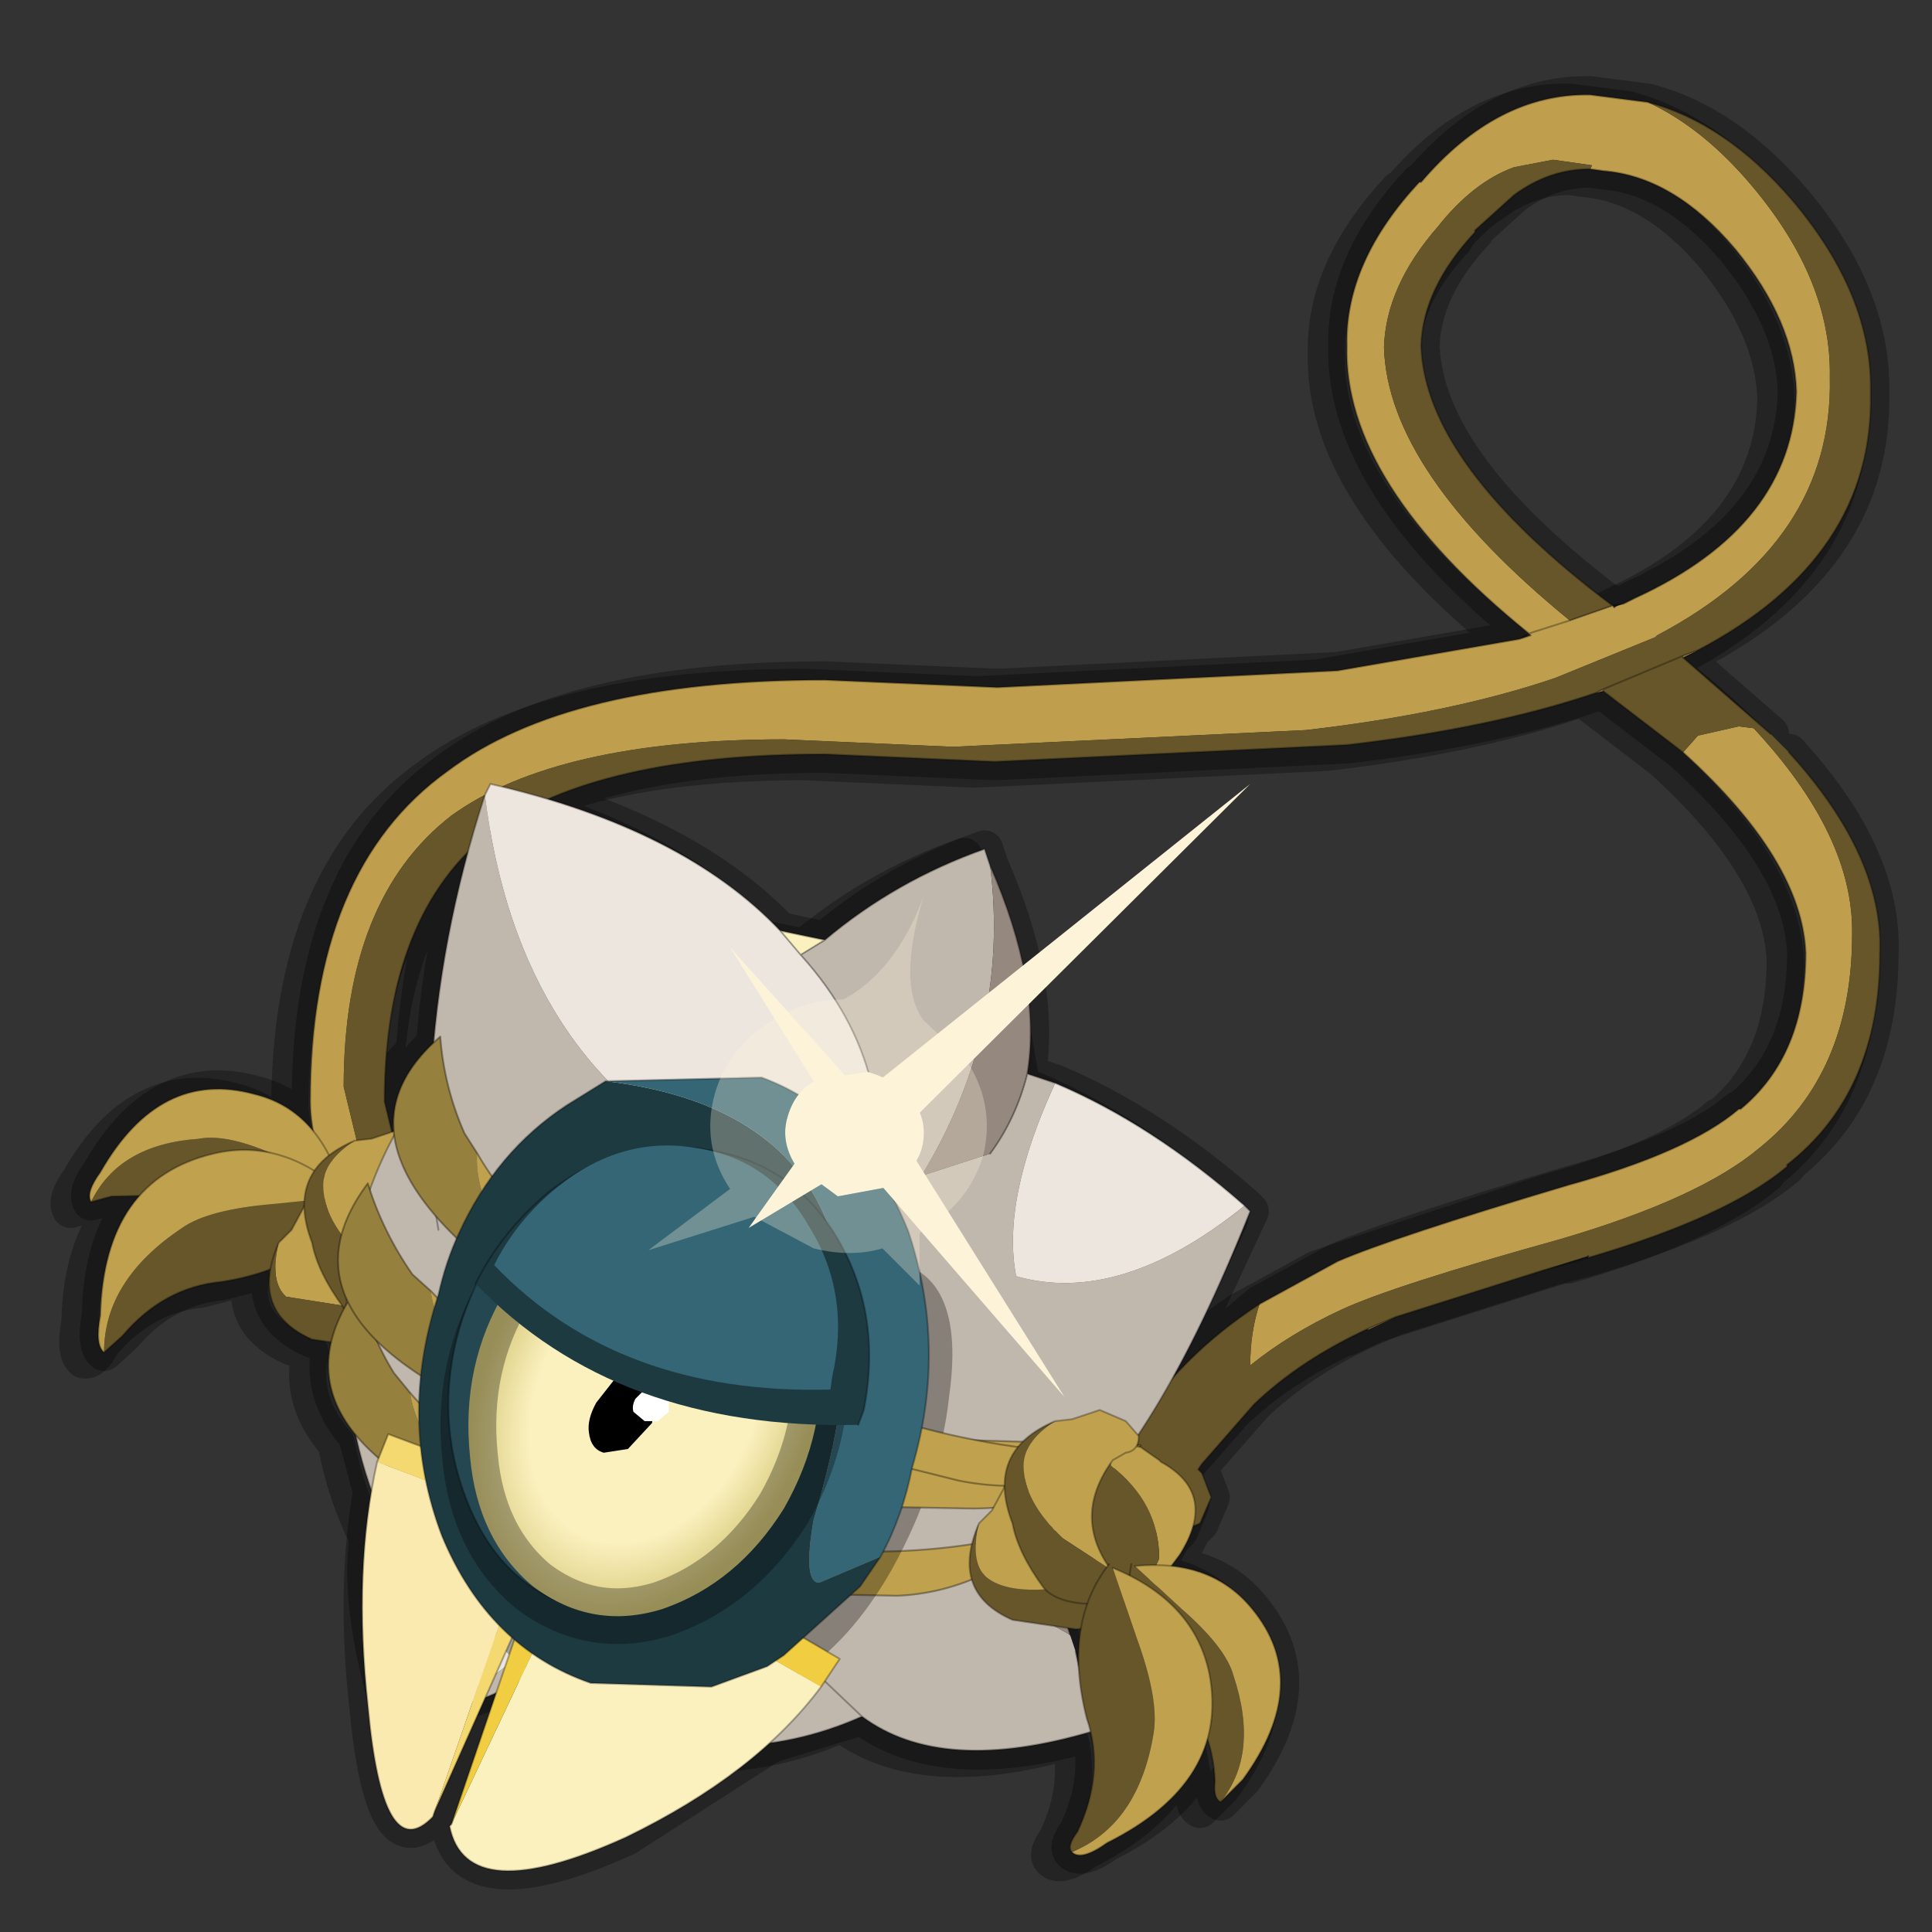 <?xml version="1.0" encoding="UTF-8" standalone="no"?>
<svg xmlns:xlink="http://www.w3.org/1999/xlink" height="520.0px" width="520.0px" xmlns="http://www.w3.org/2000/svg">
  <rect width="100%" height="100%" fill="#333333" stroke="none"/>
  <g transform="matrix(10.0, 0.0, 0.0, 10.0, 0.0, 0.0)">
    <use height="52.0" transform="matrix(1.0, 0.0, 0.0, 1.0, 0.0, 0.0)" width="52.0" xlink:href="#shape0"/>
  </g>
  <defs>
    <g id="shape0" transform="matrix(1.0, 0.0, 0.0, 1.0, 0.0, 0.0)">
      <path d="M0.0 0.0 L52.0 0.0 52.0 52.0 0.0 52.0 0.0 0.0" fill="#43adca" fill-opacity="0.0" fill-rule="evenodd" stroke="none"/>
      <path d="M21.65 18.5 Q14.75 18.5 11.5 20.95 7.8 23.6 7.8 29.85 L7.9 30.65 Q7.25 29.9 6.3 29.65 3.75 28.95 2.15 31.75 1.75 32.3 1.9 32.55 L2.45 32.4 3.45 32.15 Q2.2 33.25 2.15 35.6 2.0 36.4 2.25 36.6 2.5 36.65 2.75 36.15 3.85 34.85 5.4 34.7 L6.75 34.35 Q6.5 35.65 7.85 36.25 L8.35 36.4 Q8.05 37.7 9.05 38.85 9.3 40.2 9.9 41.4 9.65 43.4 10.6 46.4 L11.3 46.25 13.4 45.45 Q15.85 47.2 18.95 47.2 20.85 47.2 22.65 46.4 24.8 48.0 28.8 46.85 29.1 48.1 28.45 49.5 28.15 49.9 28.3 50.05 28.55 50.3 29.25 49.8 31.45 48.7 31.95 47.0 L32.15 48.15 Q32.1 48.6 32.3 48.7 L32.9 48.1 Q34.8 45.5 33.15 43.5 32.35 42.5 31.0 42.35 L31.2 42.05 31.55 41.4 31.75 41.2 32.05 40.5 31.8 39.85 31.7 39.75 31.8 39.6 33.2 38.0 Q34.45 36.8 36.3 35.95 L36.25 36.0 37.0 35.65 41.25 34.3 42.2 34.0 42.2 34.05 Q45.95 32.95 47.55 31.6 L47.55 31.55 Q50.05 29.6 50.05 25.85 50.15 23.25 47.6 20.45 L47.1 19.95 Q46.1 18.9 44.75 17.9 L45.15 17.7 Q49.9 15.2 49.8 10.75 49.85 8.15 47.7 5.6 45.9 3.5 43.8 2.95 L42.25 2.75 Q39.75 2.7 37.7 5.1 L37.65 5.1 Q35.65 7.25 35.7 9.5 35.6 13.2 40.6 17.25 L40.65 17.3 40.35 17.4 35.45 18.25 26.3 18.7 21.65 18.5 M26.2 20.7 L26.25 20.7 35.7 20.25 Q39.6 19.8 42.4 18.85 L42.45 18.85 42.5 18.85 42.6 18.8 44.75 20.45 Q47.95 23.35 48.05 25.85 48.05 28.6 46.3 30.05 L46.25 30.05 Q44.9 31.2 41.65 32.1 L35.45 34.15 33.35 35.3 Q32.0 36.2 31.0 37.3 L33.1 32.8 32.95 32.65 Q30.45 30.45 27.85 29.35 L27.5 29.25 27.1 29.1 27.2 27.5 27.15 27.25 26.1 23.5 25.95 23.05 Q23.55 23.9 21.65 25.5 L20.45 25.25 Q18.25 22.95 14.2 21.7 16.95 20.5 21.65 20.5 L26.2 20.7 M42.6 4.8 Q44.5 4.95 46.15 6.9 47.75 8.85 47.8 10.75 47.7 14.35 43.45 16.3 L43.25 16.4 43.15 16.45 43.1 16.45 43.0 16.5 42.9 16.55 42.85 16.5 Q37.8 12.7 37.7 9.5 37.75 7.95 39.15 6.45 L39.15 6.4 Q39.65 5.8 40.2 5.45 41.15 4.75 42.25 4.75 L42.6 4.8 M29.8 40.5 Q29.8 40.9 30.1 41.2 L30.6 41.5 30.65 42.15 30.65 42.35 30.0 42.35 29.9 42.3 29.85 42.6 29.4 42.4 29.3 42.3 29.3 42.35 Q28.6 41.35 28.95 40.35 L29.45 39.75 29.8 40.05 29.8 40.5 M27.2 27.5 L27.5 29.25 M9.95 30.7 L9.8 29.85 Q9.8 25.4 12.05 23.15 11.35 25.7 11.15 28.3 9.95 29.4 10.05 30.65 L9.95 30.7 M28.25 44.05 L28.25 44.2 28.4 44.65 28.5 44.9 28.55 44.05 28.4 44.05 28.25 44.05" fill="none" stroke="#000000" stroke-linecap="round" stroke-linejoin="round" stroke-opacity="0.302" stroke-width="1.0"/>
      <path d="M12.6 22.95 Q10.35 25.2 10.35 29.65 L10.5 30.5 10.6 30.45 Q10.5 29.2 11.7 28.1 11.9 25.5 12.6 22.95 L13.05 21.4 13.2 21.1 13.5 21.2 14.75 21.5 Q17.5 20.3 22.2 20.3 L26.75 20.5 26.8 20.5 36.25 20.05 Q40.15 19.6 42.95 18.65 L43.0 18.65 43.05 18.65 43.15 18.55 45.7 17.5 Q50.45 15.0 50.35 10.55 50.4 7.95 48.25 5.4 46.45 3.3 44.35 2.75 L42.8 2.55 Q40.3 2.5 38.25 4.9 L38.2 4.9 Q36.2 7.05 36.25 9.3 36.15 13.0 41.15 17.05 L43.4 16.3 Q38.35 12.5 38.25 9.3 38.3 7.75 39.7 6.25 L39.7 6.2 40.75 5.25 Q41.7 4.55 42.8 4.55 L43.15 4.6 Q45.05 4.75 46.7 6.7 48.3 8.65 48.35 10.55 48.25 14.15 44.0 16.1 L43.8 16.2 43.7 16.25 43.65 16.25 43.4 16.3 M10.6 30.45 L10.75 30.4 Q11.1 30.4 11.45 30.7 L11.8 31.1 11.75 31.4 11.85 31.4 12.35 31.75 12.4 31.8 12.9 32.15 13.0 32.05 13.25 31.7 12.85 31.05 12.5 30.5 Q11.95 29.25 11.85 27.9 L11.7 28.1 M48.15 20.25 Q50.7 23.05 50.6 25.65 50.6 29.4 48.1 31.35 L48.1 31.4 Q46.5 32.75 42.75 33.85 L41.8 34.1 37.55 35.45 36.85 35.75 Q35.0 36.6 33.75 37.8 L32.35 39.4 32.25 39.55 32.35 39.65 32.6 40.3 32.3 41.0 32.1 41.2 31.75 41.85 31.55 42.15 Q32.9 42.3 33.7 43.3 35.35 45.3 33.45 47.9 L32.85 48.5 Q32.65 48.4 32.7 47.95 L32.5 46.8 Q32.0 48.5 29.8 49.6 29.1 50.1 28.85 49.85 28.7 49.7 29.0 49.3 29.65 47.9 29.35 46.65 25.35 47.8 23.2 46.2 L20.75 46.95 16.85 49.45 Q12.55 51.4 12.1 49.15 L12.15 49.1 13.4 45.55 13.1 45.7 11.7 48.75 11.65 48.9 Q10.3 50.3 9.9 45.9 9.55 42.75 10.0 40.15 L9.6 38.65 Q8.6 37.5 8.9 36.2 L8.4 36.05 Q7.05 35.45 7.3 34.15 L5.95 34.5 Q4.4 34.65 3.3 35.95 L2.8 36.4 Q2.55 36.2 2.7 35.4 2.75 33.05 4.0 31.95 L3.0 32.2 2.45 32.35 Q2.3 32.1 2.7 31.55 4.3 28.75 6.85 29.45 7.8 29.7 8.45 30.45 L8.35 29.65 Q8.35 23.4 12.05 20.75 15.3 18.3 22.2 18.3 L26.85 18.5 36.0 18.05 40.9 17.2 41.15 17.05 41.2 17.1 40.9 17.2 M4.0 31.95 Q4.7 31.3 5.75 31.05 6.55 30.85 7.3 31.05 7.9 31.15 8.5 31.5 L8.65 31.3 8.85 31.1 8.45 30.45 M8.5 31.5 Q8.2 31.85 8.2 32.35 L8.2 32.45 8.2 32.5 8.4 33.45 Q8.55 34.25 9.25 35.2 L9.3 35.25 9.6 35.45 11.3 35.6 11.35 35.6 11.6 35.55 11.65 35.5 11.65 35.4 11.6 35.4 11.65 35.3 11.05 34.7 Q10.6 34.05 10.55 33.4 10.5 32.6 11.05 31.85 L11.1 31.8 11.1 31.75 11.45 31.55 11.75 31.4 M12.9 32.15 Q13.75 32.95 12.9 34.3 L12.6 34.7 12.15 35.3 11.85 35.5 11.6 35.65 11.35 37.05 11.3 37.75 11.3 38.3 11.35 38.95 11.45 39.85 11.55 40.2 11.9 41.35 12.95 43.2 13.45 43.75 13.8 44.1 13.85 44.15 14.35 44.5 Q15.05 45.0 15.9 45.3 L19.15 45.4 20.65 44.85 20.95 44.75 21.1 44.55 21.75 44.15 23.15 42.7 23.7 41.9 24.25 40.65 24.55 39.6 24.55 39.5 24.85 38.45 Q25.2 36.3 24.75 34.25 L24.45 33.15 Q23.6 31.05 22.15 29.9 L20.5 29.0 16.35 29.1 16.3 29.1 15.25 29.75 Q14.05 30.5 13.25 31.7 M15.45 31.65 L14.75 32.1 Q13.5 33.15 12.85 34.6 L12.35 35.8 Q11.7 38.15 12.55 40.35 13.25 42.2 14.75 43.0 L14.35 42.7 Q12.85 41.45 12.65 39.2 12.4 37.0 13.4 35.15 M8.85 31.1 Q9.15 30.85 9.55 30.7 L9.6 30.7 10.0 30.65 10.5 30.5 M8.2 32.5 L7.85 33.1 7.5 33.45 7.3 34.15 M8.9 36.2 L10.1 36.3 10.25 36.3 10.35 36.3 11.3 35.6 M11.3 37.75 L11.05 37.5 10.6 36.95 10.25 36.3 M9.6 38.65 L10.2 39.25 10.45 38.6 11.35 38.95 M10.0 40.15 L10.15 39.35 10.2 39.25 M11.85 35.5 L11.65 35.5 M11.35 35.6 L11.6 35.65 11.6 35.55 M10.35 36.3 L11.35 37.05 M14.75 21.5 Q18.8 22.75 21.0 25.05 L22.2 25.3 Q24.1 23.7 26.5 22.85 L26.65 23.3 Q28.05 26.5 27.65 28.9 L28.4 29.15 Q31.0 30.25 33.5 32.45 L33.65 32.6 31.55 37.1 33.9 35.1 36.0 33.95 Q37.5 33.3 42.2 31.9 45.45 31.0 46.8 29.85 L46.85 29.85 Q48.6 28.4 48.6 25.65 48.5 23.15 45.3 20.25 L43.15 18.6 43.05 18.65 M21.0 25.05 L21.55 25.7 22.2 25.3 M23.1 38.35 L23.25 37.95 Q23.75 35.4 22.55 33.35 L22.3 32.95 Q21.1 31.25 19.05 30.95 M14.75 43.0 Q16.2 43.85 17.85 43.3 19.85 42.6 21.1 40.6 L21.95 38.35 M24.85 38.45 L25.4 38.6 27.4 38.95 Q27.75 38.55 28.4 38.25 L28.85 38.2 29.6 37.95 30.3 38.25 30.65 38.6 31.55 37.1 M24.25 40.65 L24.8 40.65 26.05 40.6 26.75 40.6 27.05 40.05 27.05 40.0 25.8 39.85 24.55 39.6 M26.65 31.05 Q27.35 30.1 27.65 28.9 M26.75 40.6 L26.7 40.65 26.35 41.0 26.15 41.55 26.15 42.55 Q26.35 43.2 27.25 43.6 L28.5 43.85 28.8 43.85 28.95 43.85 29.1 43.85 29.25 43.15 28.55 43.05 28.15 42.8 28.1 42.75 27.5 41.8 27.35 41.35 27.25 41.0 27.1 40.55 27.05 40.05 M27.05 40.0 Q27.05 39.4 27.4 38.95 M29.25 43.15 L29.8 42.2 29.85 42.15 Q29.15 41.15 29.5 40.1 L29.75 39.6 29.85 39.5 29.9 39.45 29.9 39.4 29.95 39.3 30.3 39.1 30.6 38.95 30.65 38.65 30.65 38.6 M30.65 38.95 L30.7 38.9 30.6 38.95 30.65 38.95 30.7 38.95 31.2 39.3 31.25 39.35 Q32.45 40.0 32.1 41.2 M30.35 39.85 L30.35 40.3 Q30.35 40.7 30.65 41.0 L31.15 41.3 M29.9 39.45 L29.5 40.1 M21.55 25.7 Q23.0 27.3 23.45 29.15 M47.65 19.75 L45.3 17.7 45.7 17.5 M32.5 46.8 Q32.75 46.0 32.55 45.05 32.2 43.3 30.4 42.4 L30.35 42.4 29.85 42.1 29.85 42.15 M30.4 42.4 L30.55 42.15 31.2 42.15 31.55 42.15 M29.1 43.85 L29.05 44.45 29.05 44.7 29.25 46.25 29.35 46.65 M23.2 46.2 L22.2 45.25 22.1 45.4 20.75 46.95 M22.2 45.25 L22.6 44.65 21.75 44.15 M26.15 42.55 L24.15 42.95 23.55 42.95 M24.3 41.75 L26.15 41.55 M13.85 44.15 L13.4 45.55 M13.8 44.1 L13.1 45.7" fill="none" stroke="#000000" stroke-linecap="round" stroke-linejoin="round" stroke-opacity="0.302" stroke-width="1.0"/>
      <path d="M9.5 34.1 L9.3 33.55 8.9 32.0 8.85 32.0 Q8.35 30.55 8.35 29.65 8.35 23.4 12.05 20.75 15.3 18.3 22.2 18.3 L26.85 18.5 36.0 18.05 40.9 17.2 41.2 17.1 41.15 17.05 Q36.15 13.0 36.25 9.3 36.2 7.05 38.2 4.9 L38.25 4.9 Q40.3 2.5 42.8 2.55 L44.35 2.75 Q45.85 3.45 47.15 5.0 49.3 7.55 49.25 10.15 49.35 14.6 44.6 17.1 L44.55 17.15 41.85 18.25 Q39.05 19.2 35.15 19.65 L25.65 20.1 21.1 19.9 Q15.0 19.9 12.15 21.95 9.25 24.2 9.25 29.25 L9.65 30.9 10.2 33.15 9.9 33.85 9.5 34.1 M42.25 16.7 L41.15 17.05 42.25 16.7 43.4 16.3 43.45 16.35 43.55 16.3 43.7 16.25 43.8 16.2 44.0 16.1 Q48.25 14.15 48.35 10.55 48.3 8.65 46.7 6.7 45.05 4.75 43.15 4.6 L42.8 4.55 42.85 4.45 41.8 4.3 40.75 4.5 Q39.65 4.9 38.7 6.1 37.3 7.7 37.25 9.35 37.35 12.7 42.25 16.7 M42.95 18.65 L43.15 18.55 43.15 18.6 42.95 18.65 M45.3 17.65 L45.7 17.5 45.3 17.7 45.3 17.65 M45.3 20.25 L45.7 19.8 46.8 19.55 47.2 19.6 Q49.9 22.5 49.85 25.15 49.85 28.9 47.35 30.9 45.75 32.25 42.0 33.35 37.5 34.6 36.1 35.25 34.7 35.9 33.65 36.75 33.65 35.85 33.9 35.1 L36.0 33.95 Q37.5 33.3 42.2 31.9 45.45 31.0 46.8 29.85 L46.85 29.85 Q48.6 28.4 48.6 25.65 48.5 23.15 45.3 20.25 M36.85 35.75 L37.55 35.45 36.8 35.8 36.85 35.75" fill="#bf9f4e" fill-rule="evenodd" stroke="none"/>
      <path d="M9.5 34.1 L9.9 33.85 10.2 33.15 9.65 30.9 9.25 29.25 Q9.25 24.2 12.15 21.95 15.0 19.9 21.1 19.9 L25.65 20.1 35.15 19.65 Q39.05 19.2 41.85 18.25 L44.55 17.15 44.6 17.1 Q49.35 14.6 49.25 10.15 49.3 7.55 47.15 5.0 45.85 3.45 44.35 2.75 46.45 3.3 48.25 5.4 50.4 7.95 50.35 10.55 50.45 15.0 45.7 17.5 L45.3 17.65 43.15 18.55 45.3 17.65 45.3 17.7 47.65 19.75 48.15 20.25 Q50.7 23.05 50.6 25.65 50.6 29.4 48.1 31.35 L48.1 31.4 Q46.5 32.75 42.75 33.85 L42.75 33.8 41.5 34.2 37.55 35.45 36.85 35.75 Q35.0 36.6 33.75 37.8 L32.35 39.4 32.25 39.55 32.3 39.6 32.35 39.65 32.6 40.3 32.3 41.0 31.6 41.3 31.35 41.3 Q30.95 41.3 30.65 41.0 30.35 40.7 30.35 40.3 L30.35 39.05 Q30.35 38.75 30.5 38.5 31.75 36.5 33.9 35.1 33.65 35.85 33.65 36.75 34.7 35.9 36.1 35.25 37.5 34.6 42.0 33.35 45.75 32.25 47.35 30.9 49.85 28.9 49.85 25.15 49.9 22.5 47.2 19.6 L46.8 19.55 45.7 19.8 45.3 20.25 43.15 18.6 43.15 18.55 42.95 18.65 Q40.15 19.6 36.25 20.05 L26.8 20.5 26.75 20.5 22.2 20.3 Q16.1 20.3 13.25 22.35 10.35 24.6 10.35 29.65 L10.75 31.3 11.15 32.6 11.3 33.5 11.3 33.55 11.0 34.25 10.3 34.55 9.6 34.25 9.5 34.1 M42.25 16.7 Q37.35 12.7 37.25 9.35 37.3 7.7 38.7 6.1 39.65 4.9 40.75 4.5 L41.8 4.3 42.85 4.45 42.8 4.55 Q41.7 4.55 40.75 5.25 L39.7 6.2 39.7 6.25 Q38.3 7.75 38.25 9.3 38.35 12.5 43.4 16.3 L42.25 16.7" fill="#66562a" fill-rule="evenodd" stroke="none"/>
      <path d="M41.15 17.05 L41.2 17.1 40.9 17.2 36.0 18.05 26.85 18.5 22.2 18.3 Q15.3 18.3 12.05 20.75 8.35 23.4 8.35 29.65 8.35 30.55 8.85 32.0 L8.9 32.0 9.3 33.55 9.5 34.1 9.6 34.25 10.3 34.55 11.0 34.25 11.3 33.55 11.3 33.5 11.15 32.6 10.75 31.3 10.35 29.65 Q10.35 24.6 13.25 22.35 16.1 20.3 22.2 20.3 L26.75 20.5 26.8 20.5 36.25 20.05 Q40.15 19.6 42.95 18.65 L43.15 18.55 45.3 17.65 45.7 17.5 Q50.45 15.0 50.35 10.55 50.4 7.95 48.25 5.4 46.45 3.3 44.35 2.75 L42.8 2.55 Q40.3 2.5 38.25 4.9 L38.2 4.9 Q36.2 7.05 36.25 9.3 36.15 13.0 41.15 17.05 L42.25 16.7 M42.8 4.55 L43.15 4.6 Q45.05 4.75 46.7 6.7 48.3 8.65 48.35 10.55 48.25 14.15 44.0 16.1 L43.8 16.2 43.7 16.25 M43.45 16.35 L43.4 16.3 42.25 16.7 M43.4 16.3 Q38.35 12.5 38.25 9.3 38.3 7.75 39.7 6.25 L39.7 6.2 40.75 5.25 Q41.7 4.55 42.8 4.55 M40.9 17.2 L41.15 17.05 M43.4 16.3 L43.7 16.25 M45.3 17.7 L45.7 17.5 M33.9 35.1 Q31.75 36.5 30.5 38.5 30.35 38.75 30.35 39.05 L30.35 40.3 Q30.35 40.7 30.65 41.0 30.95 41.3 31.35 41.3 L31.6 41.3 32.3 41.0 32.6 40.3 32.35 39.65 32.3 39.6 32.25 39.55 32.35 39.4 33.75 37.8 Q35.0 36.6 36.85 35.75 L37.55 35.45 41.5 34.2 42.75 33.85 Q46.5 32.75 48.1 31.4 L48.1 31.35 Q50.6 29.4 50.6 25.65 50.7 23.05 48.15 20.25 M42.75 33.8 L42.75 33.85 M47.65 19.75 L45.3 17.7 M43.15 18.6 L45.3 20.25 Q48.5 23.15 48.6 25.65 48.6 28.4 46.85 29.85 L46.8 29.85 Q45.45 31.0 42.2 31.9 37.5 33.3 36.0 33.95 L33.9 35.1 M42.95 18.65 L43.15 18.6 M36.85 35.75 L36.8 35.8" fill="none" stroke="#000000" stroke-linecap="round" stroke-linejoin="round" stroke-opacity="0.302" stroke-width="0.05"/>
      <path d="M9.25 31.9 Q7.75 32.95 5.65 32.15 L3.0 32.2 2.45 32.35 Q3.2 30.8 5.35 30.65 6.15 30.5 7.55 31.15 L9.15 31.8 9.25 31.9" fill="#66562a" fill-rule="evenodd" stroke="none"/>
      <path d="M2.45 32.35 Q2.3 32.1 2.7 31.55 4.3 28.75 6.85 29.45 8.5 29.85 9.15 31.8 L7.55 31.15 Q6.15 30.5 5.35 30.65 3.2 30.8 2.45 32.35" fill="#bfa14e" fill-rule="evenodd" stroke="none"/>
      <path d="M9.25 31.9 Q7.75 32.95 5.65 32.15 L3.0 32.2 2.45 32.35 Q2.3 32.1 2.7 31.55 4.3 28.75 6.85 29.45 8.5 29.85 9.15 31.8" fill="none" stroke="#000000" stroke-linecap="round" stroke-linejoin="round" stroke-opacity="0.302" stroke-width="0.05"/>
      <path d="M9.5 32.25 Q8.55 34.1 5.95 34.5 4.4 34.65 3.3 35.95 L2.8 36.4 Q2.8 34.45 4.9 33.05 5.6 32.55 7.4 32.4 L9.35 32.2 9.5 32.25" fill="#66562a" fill-rule="evenodd" stroke="none"/>
      <path d="M2.8 36.4 Q2.55 36.2 2.7 35.4 2.8 31.75 5.75 31.05 7.65 30.6 9.35 32.2 L7.4 32.4 Q5.6 32.55 4.9 33.05 2.8 34.45 2.8 36.4" fill="#bfa14e" fill-rule="evenodd" stroke="none"/>
      <path d="M9.5 32.25 Q8.55 34.1 5.95 34.5 4.4 34.65 3.3 35.95 L2.8 36.4 Q2.55 36.2 2.7 35.4 2.8 31.75 5.75 31.05 7.65 30.6 9.35 32.2" fill="none" stroke="#000000" stroke-linecap="round" stroke-linejoin="round" stroke-opacity="0.302" stroke-width="0.05"/>
      <path d="M7.5 33.45 Q7.25 34.5 7.7 34.9 L9.6 35.2 10.9 34.9 Q9.45 34.75 9.25 33.0 L9.35 32.65 Q9.55 32.35 9.35 32.15 L8.9 32.1 Q8.45 32.15 8.2 32.45 L7.85 33.1 7.5 33.45 M11.85 34.75 L11.85 34.9 11.95 34.75 11.85 34.75" fill="#bfa14e" fill-rule="evenodd" stroke="none"/>
      <path d="M10.9 34.9 L9.6 35.2 7.7 34.9 Q7.25 34.5 7.5 33.45 6.7 35.3 8.4 36.05 L10.1 36.3 Q10.85 36.3 11.85 34.9 L11.85 34.75 10.9 34.9" fill="#66562a" fill-rule="evenodd" stroke="none"/>
      <path d="M11.85 34.9 Q10.85 36.3 10.1 36.3 L8.4 36.05 Q6.7 35.3 7.5 33.45 L7.85 33.1 8.2 32.45 Q8.45 32.15 8.9 32.1 L9.35 32.15 Q9.55 32.35 9.35 32.65 L9.25 33.0 Q9.45 34.75 10.9 34.9 M11.85 34.9 L11.95 34.75 11.85 34.75" fill="none" stroke="#000000" stroke-linecap="round" stroke-linejoin="round" stroke-opacity="0.302" stroke-width="0.05"/>
      <path d="M11.6 31.35 L11.05 31.4 11.05 31.9 Q12.35 32.9 12.35 34.4 L11.85 35.5 12.15 35.3 12.6 34.7 12.9 34.3 Q13.95 32.65 12.4 31.8 L12.35 31.75 11.85 31.4 11.6 31.35" fill="#bfa14e" fill-rule="evenodd" stroke="none"/>
      <path d="M11.85 35.5 L12.35 34.4 Q12.35 32.9 11.05 31.9 L11.05 31.4 11.6 31.35 10.65 31.15 Q9.95 31.05 8.7 32.3 L8.7 32.45 8.8 32.35 8.7 32.55 Q9.2 32.55 9.6 33.0 L10.5 34.15 10.85 35.05 10.9 35.35 11.25 35.55 11.4 35.5 11.85 35.5" fill="#66562a" fill-rule="evenodd" stroke="none"/>
      <path d="M11.85 35.5 L11.4 35.5 11.25 35.55 10.9 35.35 10.85 35.05 10.5 34.15 9.6 33.0 Q9.2 32.55 8.7 32.55 L8.8 32.35 8.7 32.45 8.7 32.3 Q9.95 31.05 10.65 31.15 L11.6 31.35 11.85 31.4 12.35 31.75 12.4 31.8 Q13.95 32.65 12.9 34.3 L12.6 34.7 12.15 35.3 11.85 35.5 11.25 35.55 M11.85 31.4 L11.65 31.35 11.6 31.35" fill="none" stroke="#000000" stroke-linecap="round" stroke-linejoin="round" stroke-opacity="0.302" stroke-width="0.05"/>
      <path d="M11.05 34.7 Q10.0 33.25 11.1 31.75 L11.45 31.55 Q11.8 31.5 11.8 31.1 L11.45 30.7 Q11.1 30.4 10.75 30.4 L10.0 30.65 9.55 30.7 Q8.7 31.25 8.7 31.9 8.7 32.85 9.75 33.85 L11.05 34.7 M11.6 35.55 L11.65 35.4 11.6 35.4 11.6 35.55" fill="#bfa14e" fill-rule="evenodd" stroke="none"/>
      <path d="M9.55 30.7 Q7.65 31.5 8.4 33.45 8.55 34.25 9.25 35.2 9.8 35.8 11.6 35.55 L11.6 35.4 11.65 35.3 11.05 34.7 9.75 33.85 Q8.7 32.85 8.7 31.9 8.7 31.25 9.55 30.7" fill="#66562a" fill-rule="evenodd" stroke="none"/>
      <path d="M11.05 34.7 Q10.0 33.25 11.1 31.75 L11.45 31.55 Q11.8 31.5 11.8 31.1 L11.45 30.7 Q11.1 30.4 10.75 30.4 L10.0 30.65 9.55 30.7 Q7.65 31.5 8.4 33.45 8.55 34.25 9.25 35.2 9.8 35.8 11.6 35.55 L11.65 35.4 11.6 35.4 11.65 35.3 11.05 34.7 Z" fill="none" stroke="#000000" stroke-linecap="round" stroke-linejoin="round" stroke-opacity="0.302" stroke-width="0.05"/>
      <path d="M28.4 41.2 L28.05 41.6 28.0 41.45 28.4 41.2 M21.0 25.05 L22.2 25.3 21.55 25.7 21.0 25.05" fill="#fbf1bf" fill-rule="evenodd" stroke="none"/>
      <path d="M22.2 25.3 Q24.1 23.7 26.5 22.85 L26.65 23.3 Q27.2 27.7 24.8 31.65 L26.65 31.05 Q27.35 30.1 27.65 28.9 L28.4 29.15 Q26.95 32.3 27.35 34.35 30.15 35.15 33.5 32.45 L33.65 32.6 Q31.1 39.0 28.4 41.2 L28.0 41.45 25.95 42.4 28.8 44.0 28.95 44.45 29.4 46.6 Q25.35 47.8 23.2 46.2 21.4 47.0 19.5 47.0 16.4 47.0 13.95 45.25 13.05 45.8 11.85 46.05 15.5 43.85 16.7 41.2 L11.8 38.4 Q10.75 39.45 10.45 41.2 9.3 38.8 9.3 35.95 9.3 32.0 11.6 29.05 11.8 25.25 13.05 21.4 13.95 28.65 19.5 31.35 L23.45 29.15 Q23.0 27.3 21.55 25.7 L22.2 25.3 M13.95 45.25 Q16.25 44.4 18.15 42.8 16.25 44.4 13.95 45.25 M11.6 29.05 Q11.45 31.05 11.8 33.1 11.45 31.05 11.6 29.05 M22.2 45.25 L23.2 46.2 22.2 45.25" fill="#c0b7ad" fill-rule="evenodd" stroke="none"/>
      <path d="M28.0 41.45 L28.05 41.6 28.0 41.45" fill="#aea095" fill-rule="evenodd" stroke="none"/>
      <path d="M28.4 29.15 Q31.0 30.25 33.5 32.45 30.15 35.15 27.35 34.35 26.95 32.3 28.4 29.15 M11.85 46.05 L11.15 46.2 Q10.2 43.2 10.45 41.2 10.75 39.45 11.8 38.4 L16.7 41.2 Q15.5 43.85 11.85 46.05 M13.05 21.4 L13.2 21.1 Q18.4 22.3 21.0 25.05 L21.55 25.7 Q23.0 27.3 23.45 29.15 L19.5 31.35 Q13.95 28.65 13.05 21.4" fill="#ede6df" fill-rule="evenodd" stroke="none"/>
      <path d="M26.65 23.3 Q28.05 26.5 27.65 28.9 27.35 30.1 26.65 31.05 L24.8 31.65 Q27.2 27.7 26.65 23.3 M28.05 41.6 L28.8 44.0 25.95 42.4 28.0 41.45 28.05 41.6" fill="#94887f" fill-rule="evenodd" stroke="none"/>
      <path d="M22.2 25.3 Q24.1 23.7 26.5 22.85 L26.65 23.3 Q28.05 26.5 27.65 28.9 L28.4 29.15 Q31.0 30.25 33.5 32.45 L33.65 32.6 Q31.1 39.0 28.4 41.2 L28.05 41.6 28.8 44.0 M28.95 44.45 L29.4 46.6 Q25.35 47.8 23.2 46.2 21.4 47.0 19.5 47.0 16.4 47.0 13.95 45.25 13.05 45.8 11.85 46.05 M11.15 46.2 Q10.2 43.2 10.45 41.2 9.3 38.8 9.3 35.95 9.3 32.0 11.6 29.05 11.8 25.25 13.05 21.4 L13.2 21.1 Q18.4 22.3 21.0 25.05 L22.2 25.3 21.55 25.7 Q23.0 27.3 23.45 29.15 M21.0 25.05 L21.55 25.7 M26.65 31.05 Q27.35 30.1 27.65 28.9 M11.8 33.1 Q11.45 31.05 11.6 29.05 M18.15 42.8 Q16.25 44.4 13.95 45.25 M28.4 41.2 L28.0 41.45 28.05 41.6 M28.0 41.45 L25.95 42.4 M23.2 46.2 L22.2 45.25 M10.45 41.2 Q10.75 39.45 11.8 38.4" fill="none" stroke="#000000" stroke-linecap="round" stroke-linejoin="round" stroke-opacity="0.302" stroke-width="0.05"/>
      <path d="M21.7 42.9 L16.85 41.85 Q11.45 40.15 11.05 37.5 L10.6 36.95 Q9.95 35.9 9.65 34.6 6.8 38.55 13.95 41.3 18.1 42.85 21.7 42.9" fill="#96803d" fill-rule="evenodd" stroke="none"/>
      <path d="M11.05 37.5 Q11.45 40.15 16.85 41.85 L21.7 42.9 24.15 42.95 Q26.45 42.85 28.4 41.05 23.7 42.5 17.65 41.0 13.05 39.85 11.05 37.5" fill="#bfa14e" fill-rule="evenodd" stroke="none"/>
      <path d="M11.05 37.5 Q13.05 39.85 17.65 41.0 23.7 42.5 28.4 41.05 26.45 42.85 24.15 42.95 L21.7 42.9 Q18.1 42.85 13.95 41.3 6.8 38.55 9.65 34.6 9.95 35.9 10.6 36.95 L11.05 37.5 Z" fill="none" stroke="#000000" stroke-linecap="round" stroke-linejoin="round" stroke-opacity="0.353" stroke-width="0.05"/>
      <path d="M18.85 40.4 Q20.15 40.5 20.6 38.5 L20.7 36.5 Q21.05 33.9 23.55 33.9 26.05 33.95 25.55 37.55 25.3 39.9 24.0 42.25 21.75 46.2 18.0 45.95 12.4 45.6 12.9 41.8 13.05 40.7 13.65 39.95 14.4 38.95 15.65 39.05 16.05 39.05 17.25 39.75 L18.85 40.4" fill="#000000" fill-opacity="0.302" fill-rule="evenodd" stroke="none"/>
      <path d="M11.6 34.75 L11.1 34.3 Q10.3 33.15 9.9 31.85 6.95 35.8 14.85 38.7 19.5 40.4 23.4 40.55 L18.05 39.35 Q12.0 37.5 11.6 34.75" fill="#96803d" fill-rule="evenodd" stroke="none"/>
      <path d="M23.4 40.55 L26.05 40.6 Q28.65 40.65 30.7 38.9 L18.95 38.55 Q13.9 37.25 11.6 34.75 12.0 37.5 18.05 39.35 L23.4 40.55" fill="#bfa14e" fill-rule="evenodd" stroke="none"/>
      <path d="M11.6 34.75 L11.1 34.3 Q10.3 33.15 9.9 31.85 6.95 35.8 14.85 38.7 19.5 40.4 23.4 40.55 L26.05 40.6 Q28.65 40.65 30.7 38.9 L18.95 38.55 Q13.9 37.25 11.6 34.75 Z" fill="none" stroke="#000000" stroke-linecap="round" stroke-linejoin="round" stroke-opacity="0.353" stroke-width="0.05"/>
      <path d="M23.2 39.2 L18.2 36.9 Q12.7 33.85 12.85 31.05 L12.5 30.5 Q11.95 29.25 11.85 27.9 8.15 31.1 15.3 35.6 19.45 38.2 23.2 39.2" fill="#96803d" fill-rule="evenodd" stroke="none"/>
      <path d="M12.85 31.05 Q12.7 33.85 18.2 36.9 L23.2 39.2 25.8 39.85 Q28.3 40.35 30.65 39.1 25.45 39.35 19.2 36.3 14.55 34.0 12.85 31.05" fill="#bfa14e" fill-rule="evenodd" stroke="none"/>
      <path d="M12.85 31.05 Q14.55 34.0 19.2 36.3 25.45 39.35 30.65 39.1 28.3 40.35 25.8 39.85 L23.2 39.2 Q19.45 38.2 15.3 35.6 8.15 31.1 11.85 27.9 11.95 29.25 12.5 30.5 L12.85 31.05 Z" fill="none" stroke="#000000" stroke-linecap="round" stroke-linejoin="round" stroke-opacity="0.353" stroke-width="0.05"/>
      <path d="M11.7 48.75 L14.4 40.95 10.15 39.35 Q9.5 42.25 9.9 45.9 10.3 50.3 11.65 48.9 L11.7 48.75" fill="#faeaaf" fill-rule="evenodd" stroke="none"/>
      <path d="M11.7 48.75 L15.4 40.45 10.45 38.6 10.15 39.35 14.4 40.95 11.7 48.75" fill="#f4d971" fill-rule="evenodd" stroke="none"/>
      <path d="M10.15 39.35 L10.45 38.6 15.4 40.45 11.7 48.75 M10.15 39.35 Q9.5 42.25 9.9 45.9 10.3 50.3 11.65 48.9 L11.7 48.75" fill="none" stroke="#000000" stroke-linecap="round" stroke-linejoin="round" stroke-opacity="0.302" stroke-width="0.05"/>
      <path d="M22.1 45.4 L15.65 41.7 12.15 49.1 12.1 49.15 Q12.55 51.4 16.85 49.45 20.35 47.75 22.1 45.4" fill="#fbf1bf" fill-rule="evenodd" stroke="none"/>
      <path d="M12.15 49.1 L15.65 41.7 22.1 45.4 22.6 44.65 15.15 40.3 12.15 49.1" fill="#f1ce41" fill-rule="evenodd" stroke="none"/>
      <path d="M22.1 45.4 Q20.35 47.75 16.85 49.45 12.55 51.4 12.1 49.15 L12.15 49.1 15.15 40.3 22.6 44.65 22.1 45.4 Z" fill="none" stroke="#000000" stroke-linecap="round" stroke-linejoin="round" stroke-opacity="0.302" stroke-width="0.05"/>
      <path d="M23.7 41.9 L23.15 42.7 21.1 44.55 20.65 44.85 19.15 45.4 15.9 45.3 Q13.15 44.35 11.9 41.35 10.7 38.2 11.8 34.85 12.0 33.95 12.35 33.2 13.35 31.0 15.25 29.75 L16.3 29.1 Q25.15 30.15 21.9 40.9 21.6 42.6 22.05 42.6 L23.7 41.9" fill="#1d3a41" fill-rule="evenodd" stroke="none"/>
      <path d="M16.3 29.1 L20.5 29.0 Q23.2 30.0 24.45 33.15 25.5 36.3 24.55 39.5 24.3 40.8 23.7 41.9 L22.05 42.6 Q21.6 42.6 21.9 40.9 25.15 30.15 16.3 29.1" fill="#346675" fill-rule="evenodd" stroke="none"/>
      <path d="M16.3 29.1 L20.5 29.0 Q23.2 30.0 24.45 33.15 25.5 36.3 24.55 39.5 24.3 40.8 23.7 41.9 L23.15 42.7 21.1 44.55 20.65 44.85 19.15 45.4 15.9 45.3 Q13.15 44.35 11.9 41.35 10.7 38.2 11.8 34.85 12.0 33.95 12.35 33.2 13.35 31.0 15.25 29.75 L16.3 29.1 Z" fill="none" stroke="#000000" stroke-linecap="round" stroke-linejoin="round" stroke-opacity="0.302" stroke-width="0.05"/>
      <path d="M15.3 43.2 Q13.4 42.55 12.55 40.35 11.7 38.15 12.35 35.8 13.05 33.4 14.9 32.2 16.7 31.0 18.6 31.65 20.5 32.35 21.35 34.55 22.25 36.75 21.55 39.15 20.9 41.5 19.0 42.7 17.2 43.9 15.3 43.2" fill="#346675" fill-rule="evenodd" stroke="none"/>
      <path d="M15.3 43.2 Q13.4 42.55 12.55 40.35 11.7 38.15 12.35 35.8 13.05 33.4 14.9 32.2 16.7 31.0 18.6 31.65 20.5 32.35 21.35 34.55 22.25 36.75 21.55 39.15 20.9 41.5 19.0 42.7 17.2 43.9 15.3 43.2 Z" fill="none" stroke="#000000" stroke-linecap="round" stroke-linejoin="round" stroke-opacity="0.302" stroke-width="0.05"/>
      <path d="M15.75 42.85 Q14.05 42.2 13.25 40.2 12.5 38.2 13.15 36.1 13.75 33.95 15.35 32.85 17.05 31.75 18.75 32.4 20.45 33.0 21.2 35.0 22.0 37.0 21.4 39.15 20.75 41.25 19.1 42.35 17.45 43.45 15.75 42.85" fill="#2b2b00" fill-rule="evenodd" stroke="none"/>
      <path d="M15.75 42.85 Q14.05 42.2 13.25 40.2 12.5 38.2 13.15 36.1 13.75 33.95 15.35 32.85 17.05 31.75 18.75 32.4 20.45 33.0 21.2 35.0 22.0 37.0 21.4 39.15 20.75 41.25 19.1 42.35 17.45 43.45 15.75 42.85 Z" fill="none" stroke="#000000" stroke-linecap="round" stroke-linejoin="round" stroke-opacity="0.302" stroke-width="0.05"/>
      <path d="M12.65 39.2 Q12.4 36.75 13.6 34.75 14.8 32.65 16.75 32.05 18.7 31.5 20.25 32.7 21.8 33.9 22.05 36.2 22.3 38.5 21.1 40.6 19.85 42.6 17.85 43.3 15.95 43.9 14.35 42.7 12.85 41.45 12.65 39.2" fill="url(#gradient0)" fill-rule="evenodd" stroke="none"/>
      <path d="M12.65 39.2 Q12.85 41.45 14.35 42.7 15.95 43.9 17.85 43.3 19.85 42.6 21.1 40.6 22.3 38.5 22.05 36.2 21.8 33.9 20.25 32.7 18.7 31.5 16.75 32.05 14.8 32.65 13.6 34.75 12.4 36.75 12.65 39.2 Z" fill="none" stroke="#000000" stroke-linecap="round" stroke-linejoin="round" stroke-opacity="0.302" stroke-width="1.5"/>
      <path d="M16.6 37.05 L17.3 36.9 17.65 37.5 17.55 38.3 16.9 39.0 16.25 39.1 Q15.9 39.0 15.85 38.55 15.8 38.2 16.05 37.75 L16.6 37.05" fill="#000000" fill-rule="evenodd" stroke="none"/>
      <path d="M17.35 37.4 L17.75 37.35 18.0 37.65 18.0 38.0 17.7 38.25 17.35 38.25 17.05 38.0 Q17.0 37.85 17.1 37.65 L17.35 37.4" fill="#ffffff" fill-rule="evenodd" stroke="none"/>
      <path d="M23.1 38.35 L23.25 37.95 Q23.75 35.4 22.55 33.35 21.35 31.3 19.05 30.95 16.75 30.55 14.75 32.1 13.5 33.15 12.8 34.55 16.6 38.5 23.1 38.35" fill="#1d3a41" fill-rule="evenodd" stroke="none"/>
      <path d="M23.1 38.35 L23.25 37.95 Q23.75 35.4 22.55 33.35 21.35 31.3 19.05 30.95 16.75 30.55 14.75 32.1 13.5 33.15 12.8 34.55" fill="none" stroke="#000000" stroke-linecap="round" stroke-linejoin="round" stroke-opacity="0.302" stroke-width="0.05"/>
      <path d="M22.35 37.4 L22.4 37.05 Q22.9 34.85 21.8 33.05 20.75 31.2 18.75 30.9 16.75 30.55 15.0 31.95 13.9 32.85 13.3 34.05 16.65 37.55 22.35 37.4" fill="#346675" fill-rule="evenodd" stroke="none"/>
      <path d="M26.35 41.0 Q26.1 42.05 26.55 42.45 27.1 42.9 28.45 42.75 L29.75 42.45 Q28.3 42.3 28.1 40.55 L28.2 40.2 Q28.4 39.9 28.2 39.7 L27.75 39.65 Q27.3 39.7 27.05 40.0 L26.7 40.65 26.35 41.0 M30.7 42.3 L30.7 42.45 30.8 42.3 30.7 42.3" fill="#bfa14e" fill-rule="evenodd" stroke="none"/>
      <path d="M29.75 42.45 L28.45 42.75 Q27.1 42.9 26.55 42.45 26.1 42.05 26.35 41.0 25.55 42.85 27.25 43.6 L28.95 43.85 Q29.7 43.85 30.7 42.45 L30.7 42.3 29.75 42.45" fill="#66562a" fill-rule="evenodd" stroke="none"/>
      <path d="M30.7 42.45 Q29.7 43.85 28.95 43.85 L27.25 43.6 Q25.55 42.85 26.35 41.0 L26.7 40.65 27.05 40.0 Q27.3 39.7 27.75 39.65 L28.2 39.7 Q28.4 39.9 28.2 40.2 L28.1 40.55 Q28.3 42.3 29.75 42.45 M30.7 42.45 L30.8 42.3 30.7 42.3" fill="none" stroke="#000000" stroke-linecap="round" stroke-linejoin="round" stroke-opacity="0.302" stroke-width="0.05"/>
      <path d="M30.45 38.9 L29.9 38.95 29.9 39.45 Q31.2 40.45 31.2 41.95 L30.7 43.05 31.0 42.85 31.45 42.25 31.75 41.85 Q32.8 40.2 31.25 39.35 L31.2 39.3 30.7 38.95 30.45 38.9" fill="#bfa14e" fill-rule="evenodd" stroke="none"/>
      <path d="M30.7 43.05 L31.2 41.95 Q31.2 40.45 29.9 39.45 L29.9 38.95 30.45 38.9 29.5 38.7 Q28.8 38.6 27.55 39.85 L27.55 40.0 27.65 39.9 27.55 40.1 Q28.05 40.1 28.45 40.55 L29.35 41.7 29.7 42.6 29.75 42.9 30.1 43.1 30.25 43.05 30.7 43.05" fill="#66562a" fill-rule="evenodd" stroke="none"/>
      <path d="M30.7 43.05 L30.25 43.05 30.1 43.1 29.75 42.9 29.7 42.6 29.35 41.7 28.45 40.55 Q28.05 40.1 27.55 40.1 L27.65 39.9 27.55 40.0 27.55 39.85 Q28.8 38.6 29.5 38.7 L30.45 38.9 30.7 38.95 31.2 39.3 31.25 39.35 Q32.8 40.2 31.75 41.85 L31.45 42.25 31.0 42.85 30.7 43.05 30.1 43.1 M30.7 38.95 L30.5 38.9 30.45 38.9" fill="none" stroke="#000000" stroke-linecap="round" stroke-linejoin="round" stroke-opacity="0.302" stroke-width="0.05"/>
      <path d="M30.45 42.1 Q30.1 43.85 31.65 45.5 32.65 46.45 32.7 47.95 32.65 48.4 32.85 48.5 33.9 47.2 33.2 45.1 33.0 44.35 31.8 43.3 L30.55 42.15 30.45 42.1" fill="#66562a" fill-rule="evenodd" stroke="none"/>
      <path d="M32.85 48.5 L33.45 47.9 Q35.35 45.3 33.7 43.3 32.6 41.95 30.55 42.15 L31.8 43.3 Q33.0 44.35 33.2 45.1 33.9 47.2 32.85 48.5" fill="#bfa14e" fill-rule="evenodd" stroke="none"/>
      <path d="M30.45 42.1 Q30.1 43.85 31.65 45.5 32.65 46.45 32.7 47.95 32.65 48.4 32.85 48.5 L33.45 47.9 Q35.35 45.3 33.7 43.3 32.6 41.95 30.55 42.15" fill="none" stroke="#000000" stroke-linecap="round" stroke-linejoin="round" stroke-opacity="0.302" stroke-width="0.05"/>
      <path d="M29.9 42.25 Q28.85 40.8 29.95 39.3 L30.3 39.1 Q30.65 39.05 30.65 38.65 L30.3 38.25 29.6 37.95 28.85 38.2 28.4 38.25 Q27.55 38.8 27.55 39.45 27.55 40.4 28.6 41.4 L29.9 42.25 M30.45 43.1 L30.5 42.95 30.45 42.95 30.45 43.1" fill="#bfa14e" fill-rule="evenodd" stroke="none"/>
      <path d="M28.4 38.25 Q26.5 39.05 27.25 41.0 27.4 41.8 28.1 42.75 28.65 43.35 30.45 43.1 L30.45 42.95 30.5 42.85 29.9 42.25 28.6 41.4 Q27.55 40.4 27.55 39.45 27.55 38.8 28.4 38.25" fill="#66562a" fill-rule="evenodd" stroke="none"/>
      <path d="M29.9 42.25 Q28.85 40.8 29.95 39.3 L30.3 39.1 Q30.65 39.05 30.65 38.65 L30.3 38.25 29.6 37.95 28.85 38.2 28.4 38.25 Q26.5 39.05 27.25 41.0 27.4 41.8 28.1 42.75 28.65 43.35 30.45 43.1 L30.5 42.95 30.45 42.95 30.5 42.85 29.9 42.25 Z" fill="none" stroke="#000000" stroke-linecap="round" stroke-linejoin="round" stroke-opacity="0.302" stroke-width="0.05"/>
      <path d="M29.85 42.1 Q28.6 43.7 29.25 46.25 29.75 47.7 29.0 49.3 28.7 49.7 28.85 49.85 30.65 49.1 31.05 46.65 31.2 45.75 30.6 44.1 L29.95 42.2 29.85 42.1" fill="#66562a" fill-rule="evenodd" stroke="none"/>
      <path d="M28.85 49.85 Q29.1 50.1 29.8 49.6 33.1 47.95 32.55 45.05 32.15 43.1 29.95 42.2 L30.6 44.1 Q31.2 45.75 31.05 46.65 30.65 49.1 28.85 49.85" fill="#bfa14e" fill-rule="evenodd" stroke="none"/>
      <path d="M29.85 42.1 Q28.6 43.7 29.25 46.25 29.75 47.7 29.0 49.3 28.7 49.7 28.85 49.85 29.1 50.1 29.8 49.6 33.1 47.95 32.55 45.05 32.15 43.1 29.95 42.2" fill="none" stroke="#000000" stroke-linecap="round" stroke-linejoin="round" stroke-opacity="0.302" stroke-width="0.05"/>
      <path d="M22.7 26.9 Q21.75 26.9 20.9 27.4 19.65 28.1 19.25 29.4 18.85 30.8 19.65 32.0 L17.45 33.65 20.3 32.75 21.9 33.6 Q22.9 33.85 23.75 33.6 L24.75 34.6 24.75 33.2 24.85 33.1 Q26.05 32.4 26.45 31.15 26.8 29.8 26.05 28.6 L24.85 27.45 Q24.15 26.5 24.85 24.15 24.1 26.15 22.7 26.9 M22.0 29.05 L23.35 28.85 Q24.1 29.05 24.6 29.65 25.0 30.25 24.8 30.95 24.6 31.55 23.9 31.95 L22.55 32.2 21.4 31.35 Q21.0 30.7 21.2 30.05 21.4 29.35 22.0 29.05" fill="#fcf3d8" fill-opacity="0.302" fill-rule="evenodd" stroke="none"/>
      <path d="M22.0 29.05 Q21.4 29.35 21.2 30.05 21.0 30.7 21.4 31.35 L22.55 32.2 23.9 31.95 Q24.6 31.55 24.8 30.95 25.0 30.25 24.6 29.65 24.1 29.05 23.35 28.85 L22.0 29.05" fill="#fcf3d8" fill-rule="evenodd" stroke="none"/>
      <path d="M19.65 25.5 L22.4 29.9 20.15 33.05 23.15 31.25 28.65 37.6 24.2 30.5 33.65 21.1 23.2 29.45 19.65 25.5" fill="#fcf3d8" fill-rule="evenodd" stroke="none"/>
    </g>
    <radialGradient cx="0" cy="0" gradientTransform="matrix(-0.003, -0.005, -0.005, 0.005, 17.4, 37.7)" gradientUnits="userSpaceOnUse" id="gradient0" r="819.2" spreadMethod="pad">
      <stop offset="0.659" stop-color="#fbf1bf"/>
      <stop offset="1.0" stop-color="#d8ca7c"/>
    </radialGradient>
  </defs>
</svg>
